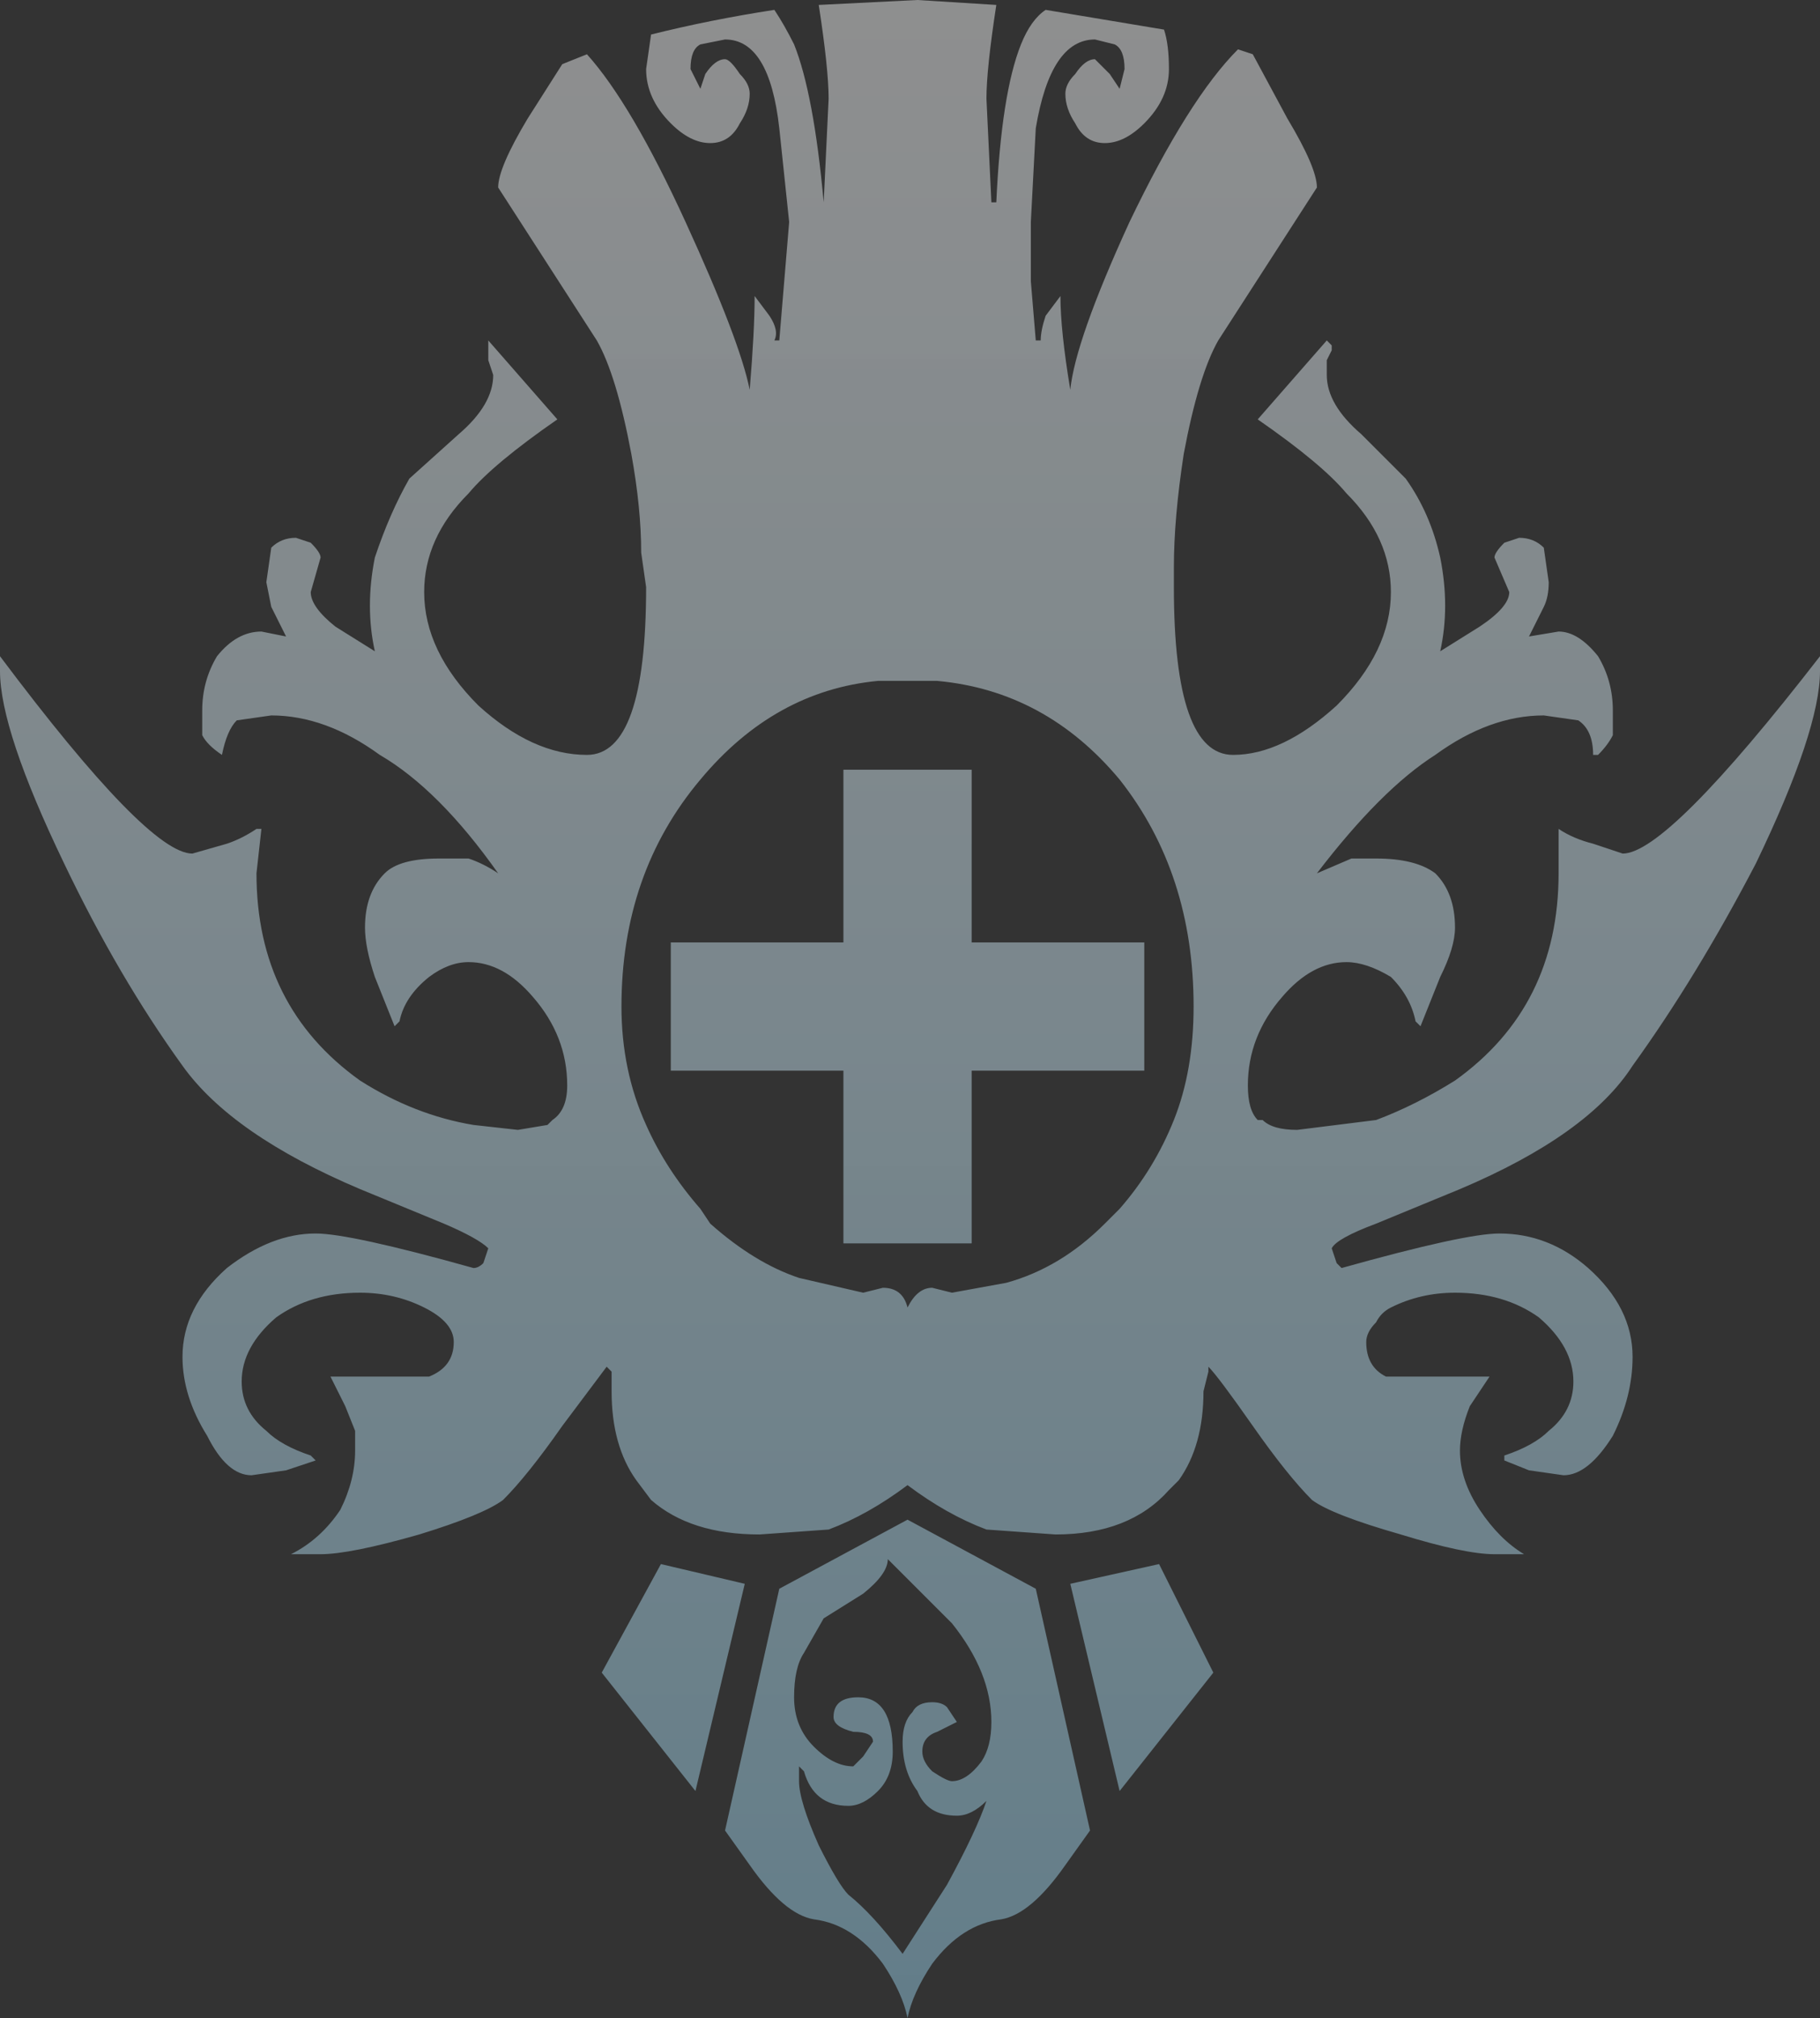 <?xml version="1.0" encoding="UTF-8" standalone="no"?>
<svg xmlns:xlink="http://www.w3.org/1999/xlink" height="20.45px" width="18.45px" xmlns="http://www.w3.org/2000/svg">
  <rect width="100%" height="100%" fill="#333333" stroke="none"/>
  <g transform="matrix(1.0, 0.0, 0.0, 1.0, 9.25, 9.7)">
    <path d="M4.25 -6.2 L4.25 -6.15 4.2 -6.05 4.2 -5.9 Q4.2 -5.6 4.55 -5.3 L5.0 -4.85 Q5.25 -4.5 5.35 -4.05 5.45 -3.55 5.35 -3.1 L5.75 -3.35 Q6.05 -3.55 6.05 -3.7 L5.9 -4.05 Q5.9 -4.1 6.0 -4.2 L6.15 -4.25 Q6.3 -4.25 6.4 -4.15 L6.45 -3.8 Q6.45 -3.65 6.4 -3.55 L6.25 -3.25 6.55 -3.3 Q6.75 -3.3 6.95 -3.05 7.1 -2.8 7.1 -2.5 L7.1 -2.25 Q7.05 -2.15 6.95 -2.05 L6.9 -2.05 Q6.9 -2.3 6.75 -2.4 L6.4 -2.45 Q5.85 -2.45 5.3 -2.05 4.75 -1.7 4.1 -0.85 L4.45 -1.0 4.7 -1.0 Q5.1 -1.0 5.3 -0.85 5.5 -0.65 5.5 -0.3 5.5 -0.1 5.35 0.2 L5.15 0.7 5.1 0.65 Q5.05 0.4 4.85 0.2 4.6 0.05 4.4 0.05 4.05 0.05 3.75 0.4 3.4 0.8 3.4 1.3 3.4 1.55 3.5 1.65 L3.55 1.65 Q3.65 1.75 3.9 1.75 L4.7 1.65 Q5.1 1.5 5.5 1.25 6.55 0.5 6.55 -0.85 L6.55 -1.3 Q6.7 -1.2 6.9 -1.15 L7.2 -1.05 Q7.65 -1.05 9.2 -3.05 L9.2 -2.9 Q9.2 -2.3 8.55 -0.95 7.95 0.2 7.3 1.1 6.85 1.8 5.55 2.35 L4.7 2.7 Q4.3 2.85 4.25 2.95 L4.3 3.1 4.35 3.15 Q5.6 2.8 5.95 2.8 6.45 2.8 6.85 3.15 7.3 3.55 7.3 4.05 7.3 4.45 7.1 4.85 6.85 5.25 6.6 5.25 L6.25 5.2 6.0 5.1 6.0 5.05 Q6.3 4.95 6.45 4.8 6.7 4.6 6.7 4.3 6.7 3.95 6.35 3.65 6.0 3.4 5.5 3.4 5.15 3.4 4.85 3.55 4.75 3.6 4.7 3.7 4.6 3.8 4.6 3.9 4.6 4.15 4.8 4.25 L5.45 4.25 5.85 4.25 5.65 4.55 Q5.55 4.8 5.55 5.0 5.55 5.3 5.75 5.6 5.95 5.9 6.2 6.05 L5.9 6.05 Q5.6 6.05 4.95 5.85 4.25 5.65 4.05 5.5 3.8 5.25 3.45 4.75 3.1 4.25 3.0 4.15 L3.0 4.2 2.95 4.4 Q2.95 4.95 2.7 5.3 L2.6 5.4 Q2.2 5.85 1.45 5.85 L0.75 5.8 Q0.35 5.65 -0.05 5.35 -0.45 5.65 -0.85 5.8 L-1.55 5.85 Q-2.25 5.85 -2.65 5.5 L-2.8 5.3 Q-3.05 4.95 -3.05 4.4 L-3.05 4.2 -3.1 4.15 -3.55 4.75 Q-3.9 5.25 -4.15 5.5 -4.35 5.65 -5.0 5.85 -5.7 6.05 -6.0 6.05 L-6.3 6.05 Q-6.0 5.9 -5.8 5.6 -5.65 5.3 -5.65 5.0 L-5.65 4.8 -5.75 4.55 Q-5.85 4.35 -5.9 4.25 L-5.55 4.25 -4.9 4.25 Q-4.65 4.15 -4.65 3.9 -4.65 3.7 -4.95 3.55 -5.25 3.4 -5.6 3.4 -6.1 3.4 -6.45 3.65 -6.8 3.95 -6.8 4.3 -6.8 4.6 -6.55 4.8 -6.4 4.95 -6.1 5.05 L-6.1 5.05 -6.05 5.1 -6.35 5.2 -6.7 5.25 Q-6.95 5.25 -7.15 4.85 -7.4 4.45 -7.4 4.05 -7.4 3.55 -6.95 3.15 -6.5 2.8 -6.05 2.8 -5.7 2.8 -4.45 3.15 -4.4 3.15 -4.35 3.1 L-4.3 2.95 Q-4.4 2.85 -4.75 2.7 L-5.6 2.35 Q-6.9 1.8 -7.4 1.1 -8.05 0.2 -8.6 -0.95 -9.25 -2.3 -9.25 -2.9 L-9.25 -3.05 Q-7.75 -1.05 -7.3 -1.05 L-6.95 -1.15 Q-6.8 -1.2 -6.65 -1.3 L-6.6 -1.3 -6.65 -0.85 Q-6.65 0.5 -5.6 1.25 -5.05 1.6 -4.45 1.7 L-4.0 1.75 -3.7 1.7 -3.65 1.65 Q-3.5 1.55 -3.5 1.3 -3.5 0.8 -3.85 0.4 -4.15 0.05 -4.5 0.05 -4.7 0.05 -4.9 0.2 -5.15 0.4 -5.2 0.65 L-5.25 0.7 -5.45 0.2 Q-5.55 -0.1 -5.55 -0.3 -5.55 -0.65 -5.35 -0.85 -5.2 -1.0 -4.8 -1.0 L-4.5 -1.0 Q-4.35 -0.95 -4.2 -0.85 -4.8 -1.7 -5.4 -2.05 -5.95 -2.45 -6.5 -2.45 L-6.85 -2.4 Q-6.95 -2.3 -7.0 -2.05 L-7.0 -2.05 Q-7.15 -2.15 -7.2 -2.25 L-7.2 -2.5 Q-7.2 -2.8 -7.05 -3.05 -6.85 -3.3 -6.6 -3.3 L-6.35 -3.25 -6.5 -3.55 -6.55 -3.8 -6.5 -4.15 Q-6.4 -4.25 -6.25 -4.25 L-6.1 -4.2 Q-6.0 -4.1 -6.0 -4.05 L-6.1 -3.7 Q-6.1 -3.55 -5.85 -3.35 L-5.45 -3.1 Q-5.55 -3.55 -5.45 -4.05 -5.3 -4.5 -5.1 -4.85 L-4.6 -5.3 Q-4.25 -5.6 -4.25 -5.9 L-4.3 -6.05 -4.3 -6.2 -4.3 -6.25 -3.95 -5.85 -3.6 -5.45 Q-4.25 -5.0 -4.5 -4.7 -4.95 -4.25 -4.95 -3.7 -4.95 -3.1 -4.4 -2.55 -3.85 -2.05 -3.3 -2.05 -2.7 -2.05 -2.7 -3.75 L-2.75 -4.1 Q-2.75 -4.55 -2.85 -5.1 -3.0 -5.9 -3.2 -6.25 L-4.2 -7.8 Q-4.2 -8.0 -3.9 -8.5 L-3.55 -9.05 -3.3 -9.15 Q-2.85 -8.65 -2.3 -7.45 -1.75 -6.25 -1.65 -5.75 -1.6 -6.35 -1.6 -6.7 L-1.45 -6.5 Q-1.35 -6.35 -1.4 -6.25 L-1.35 -6.25 -1.3 -6.85 -1.25 -7.45 -1.35 -8.4 Q-1.45 -9.3 -1.9 -9.3 L-2.15 -9.25 Q-2.25 -9.2 -2.25 -9.0 L-2.15 -8.8 -2.1 -8.95 Q-2.0 -9.1 -1.9 -9.1 -1.85 -9.1 -1.75 -8.95 -1.65 -8.85 -1.65 -8.75 -1.65 -8.6 -1.75 -8.45 -1.85 -8.25 -2.05 -8.25 -2.25 -8.25 -2.45 -8.45 -2.7 -8.7 -2.7 -9.0 L-2.65 -9.35 Q-2.05 -9.5 -1.4 -9.6 -1.3 -9.45 -1.2 -9.25 -1.0 -8.75 -0.9 -7.65 L-0.9 -7.65 -0.85 -8.7 Q-0.85 -9.0 -0.95 -9.65 L0.05 -9.7 0.85 -9.65 Q0.75 -9.0 0.75 -8.7 L0.8 -7.65 0.85 -7.65 Q0.9 -8.75 1.1 -9.25 1.2 -9.5 1.35 -9.6 L2.55 -9.4 Q2.6 -9.25 2.6 -9.0 2.6 -8.7 2.35 -8.45 2.15 -8.25 1.95 -8.25 1.75 -8.25 1.65 -8.45 1.55 -8.6 1.55 -8.75 1.55 -8.85 1.65 -8.95 1.75 -9.1 1.85 -9.1 L2.0 -8.95 2.1 -8.8 2.15 -9.0 Q2.15 -9.2 2.05 -9.25 L1.85 -9.3 Q1.4 -9.3 1.25 -8.4 L1.2 -7.45 1.2 -6.85 1.25 -6.25 1.3 -6.25 Q1.3 -6.35 1.35 -6.5 L1.5 -6.7 Q1.5 -6.35 1.6 -5.75 1.65 -6.25 2.2 -7.45 2.8 -8.7 3.3 -9.2 L3.45 -9.15 3.8 -8.5 Q4.1 -8.0 4.1 -7.8 L3.1 -6.25 Q2.9 -5.9 2.75 -5.1 2.65 -4.45 2.65 -3.95 L2.65 -3.75 Q2.65 -2.05 3.25 -2.05 3.75 -2.05 4.3 -2.55 4.85 -3.1 4.85 -3.7 4.85 -4.25 4.4 -4.7 4.15 -5.0 3.5 -5.45 L3.85 -5.85 4.2 -6.25 4.25 -6.2 M0.25 -2.8 L-0.35 -2.8 Q-1.4 -2.7 -2.15 -1.8 -2.95 -0.85 -2.95 0.5 -2.95 1.15 -2.7 1.7 -2.5 2.15 -2.15 2.55 L-2.05 2.7 Q-1.6 3.1 -1.15 3.25 L-0.5 3.4 -0.3 3.35 Q-0.1 3.35 -0.05 3.55 0.05 3.35 0.2 3.35 L0.4 3.4 0.95 3.3 Q1.5 3.15 1.95 2.7 L2.1 2.55 Q2.45 2.15 2.65 1.65 2.85 1.15 2.85 0.5 2.85 -0.85 2.1 -1.8 1.35 -2.7 0.25 -2.8 M0.6 -0.15 L2.35 -0.15 2.35 1.15 0.6 1.15 0.6 2.9 -0.7 2.9 -0.7 1.15 -2.45 1.15 -2.45 -0.15 -0.7 -0.15 -0.7 -1.9 0.6 -1.9 0.6 -0.15 M2.5 6.15 L3.05 7.25 2.1 8.45 1.6 6.35 2.5 6.15 M0.45 7.75 L0.25 7.85 Q0.1 7.9 0.1 8.05 0.1 8.15 0.2 8.25 0.35 8.35 0.4 8.35 0.55 8.35 0.7 8.15 0.8 8.0 0.8 7.75 0.8 7.25 0.4 6.75 L-0.25 6.1 Q-0.25 6.25 -0.5 6.45 L-0.9 6.7 -1.1 7.05 Q-1.2 7.2 -1.2 7.5 -1.2 7.8 -1.0 8.0 -0.8 8.2 -0.6 8.2 L-0.5 8.1 -0.4 7.95 Q-0.4 7.85 -0.6 7.85 -0.8 7.8 -0.8 7.7 -0.8 7.5 -0.55 7.5 -0.2 7.5 -0.2 8.05 -0.2 8.3 -0.35 8.45 -0.5 8.6 -0.65 8.6 -1.0 8.6 -1.1 8.25 L-1.15 8.2 -1.15 8.35 Q-1.15 8.55 -0.95 9.0 -0.75 9.4 -0.65 9.5 -0.4 9.7 -0.1 10.1 L0.35 9.4 Q0.65 8.85 0.75 8.55 0.6 8.7 0.45 8.7 0.15 8.7 0.05 8.45 -0.1 8.25 -0.1 7.95 -0.1 7.75 0.0 7.65 0.05 7.55 0.2 7.55 0.3 7.55 0.35 7.6 L0.45 7.75 M1.8 8.85 L1.55 9.2 Q1.2 9.7 0.9 9.75 0.5 9.8 0.2 10.2 0.0 10.5 -0.05 10.75 L-0.05 10.75 Q-0.1 10.5 -0.3 10.2 -0.6 9.8 -1.0 9.75 -1.3 9.7 -1.65 9.2 L-1.9 8.85 -1.35 6.4 -0.05 5.7 1.25 6.4 1.8 8.85 M-2.55 6.15 L-1.7 6.35 -2.2 8.45 -3.15 7.25 -2.55 6.15" fill="url(#gradient0)" fill-rule="evenodd" stroke="none"/>
  </g>
  <defs>
    <linearGradient gradientTransform="matrix(0.0, -0.013, 0.013, 0.0, 0.05, 0.5)" gradientUnits="userSpaceOnUse" id="gradient0" spreadMethod="pad" x1="-819.2" x2="819.2">
      <stop offset="0.0" stop-color="#90c6de" stop-opacity="0.502"/>
      <stop offset="1.0" stop-color="#ffffff" stop-opacity="0.451"/>
    </linearGradient>
  </defs>
</svg>
